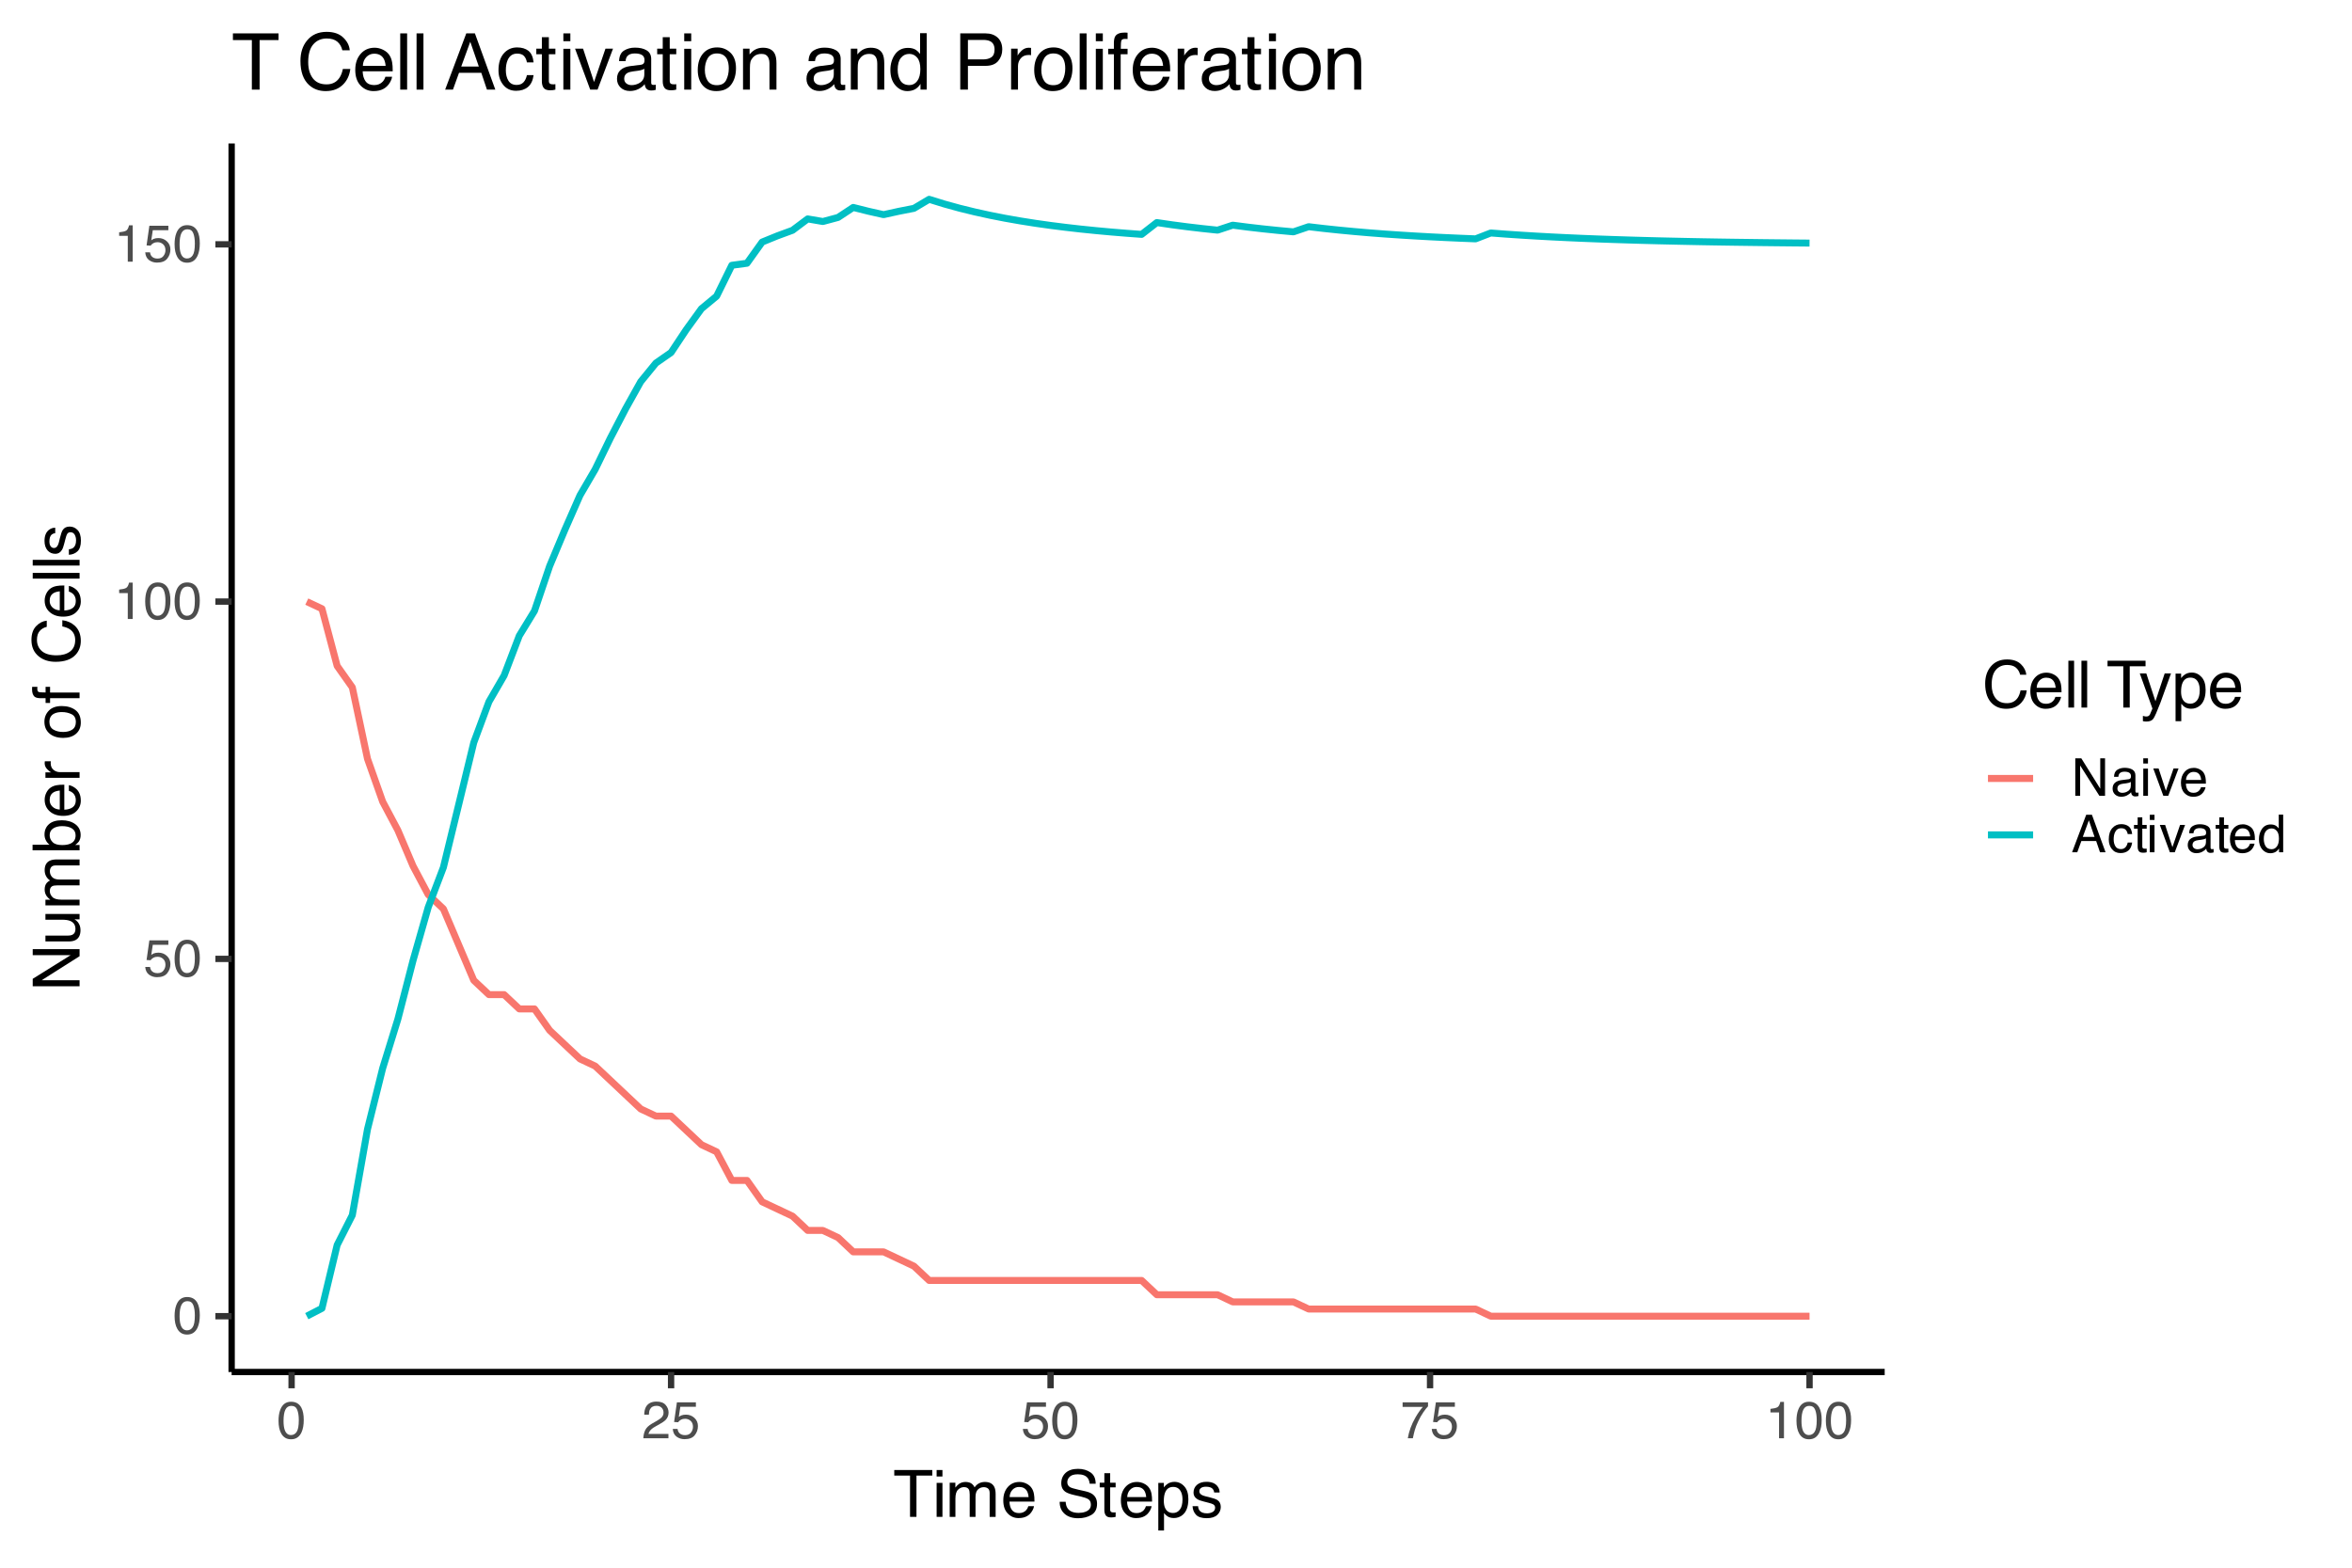 <?xml version="1.0" encoding="UTF-8"?>
<svg xmlns="http://www.w3.org/2000/svg" xmlns:xlink="http://www.w3.org/1999/xlink" width="720" height="480" viewBox="0 0 720 480">
<defs>
<g>
<g id="glyph-0-0">
<path d="M 0.516 0 L 0.516 -11.484 L 9.625 -11.484 L 9.625 0 Z M 8.188 -1.438 L 8.188 -10.047 L 1.953 -10.047 L 1.953 -1.438 Z M 8.188 -1.438 "/>
</g>
<g id="glyph-0-1">
<path d="M 4.328 -11.188 C 5.773 -11.188 6.82 -10.594 7.469 -9.406 C 7.969 -8.477 8.219 -7.211 8.219 -5.609 C 8.219 -4.086 7.992 -2.832 7.547 -1.844 C 6.891 -0.406 5.816 0.312 4.328 0.312 C 2.984 0.312 1.984 -0.273 1.328 -1.453 C 0.773 -2.422 0.5 -3.727 0.5 -5.375 C 0.5 -6.645 0.664 -7.734 1 -8.641 C 1.613 -10.336 2.723 -11.188 4.328 -11.188 Z M 4.312 -0.984 C 5.039 -0.984 5.617 -1.305 6.047 -1.953 C 6.484 -2.598 6.703 -3.801 6.703 -5.562 C 6.703 -6.832 6.547 -7.875 6.234 -8.688 C 5.922 -9.508 5.316 -9.922 4.422 -9.922 C 3.586 -9.922 2.977 -9.531 2.594 -8.75 C 2.219 -7.977 2.031 -6.832 2.031 -5.312 C 2.031 -4.176 2.148 -3.258 2.391 -2.562 C 2.766 -1.508 3.406 -0.984 4.312 -0.984 Z M 4.312 -0.984 "/>
</g>
<g id="glyph-0-2">
<path d="M 1.984 -2.859 C 2.078 -2.055 2.445 -1.5 3.094 -1.188 C 3.426 -1.031 3.812 -0.953 4.25 -0.953 C 5.082 -0.953 5.695 -1.219 6.094 -1.75 C 6.5 -2.281 6.703 -2.867 6.703 -3.516 C 6.703 -4.297 6.461 -4.898 5.984 -5.328 C 5.516 -5.754 4.945 -5.969 4.281 -5.969 C 3.789 -5.969 3.375 -5.875 3.031 -5.688 C 2.688 -5.5 2.391 -5.238 2.141 -4.906 L 0.922 -4.984 L 1.781 -11 L 7.594 -11 L 7.594 -9.641 L 2.828 -9.641 L 2.359 -6.531 C 2.617 -6.727 2.863 -6.879 3.094 -6.984 C 3.508 -7.148 3.992 -7.234 4.547 -7.234 C 5.566 -7.234 6.43 -6.898 7.141 -6.234 C 7.859 -5.578 8.219 -4.742 8.219 -3.734 C 8.219 -2.672 7.891 -1.734 7.234 -0.922 C 6.586 -0.117 5.547 0.281 4.109 0.281 C 3.203 0.281 2.395 0.023 1.688 -0.484 C 0.988 -1.004 0.598 -1.797 0.516 -2.859 Z M 1.984 -2.859 "/>
</g>
<g id="glyph-0-3">
<path d="M 1.531 -7.922 L 1.531 -9 C 2.551 -9.102 3.258 -9.27 3.656 -9.5 C 4.062 -9.727 4.363 -10.273 4.562 -11.141 L 5.672 -11.141 L 5.672 0 L 4.172 0 L 4.172 -7.922 Z M 1.531 -7.922 "/>
</g>
<g id="glyph-0-4">
<path d="M 0.5 0 C 0.551 -0.969 0.75 -1.805 1.094 -2.516 C 1.445 -3.234 2.125 -3.883 3.125 -4.469 L 4.625 -5.328 C 5.301 -5.723 5.773 -6.055 6.047 -6.328 C 6.473 -6.766 6.688 -7.258 6.688 -7.812 C 6.688 -8.469 6.488 -8.984 6.094 -9.359 C 5.707 -9.742 5.188 -9.938 4.531 -9.938 C 3.57 -9.938 2.906 -9.57 2.531 -8.844 C 2.332 -8.457 2.223 -7.914 2.203 -7.219 L 0.781 -7.219 C 0.789 -8.195 0.969 -8.992 1.312 -9.609 C 1.926 -10.691 3.004 -11.234 4.547 -11.234 C 5.828 -11.234 6.758 -10.883 7.344 -10.188 C 7.938 -9.5 8.234 -8.727 8.234 -7.875 C 8.234 -6.977 7.922 -6.211 7.297 -5.578 C 6.93 -5.211 6.273 -4.766 5.328 -4.234 L 4.266 -3.641 C 3.754 -3.359 3.352 -3.094 3.062 -2.844 C 2.539 -2.383 2.211 -1.879 2.078 -1.328 L 8.188 -1.328 L 8.188 0 Z M 0.5 0 "/>
</g>
<g id="glyph-0-5">
<path d="M 8.375 -11 L 8.375 -9.781 C 8.008 -9.426 7.531 -8.816 6.938 -7.953 C 6.344 -7.086 5.816 -6.156 5.359 -5.156 C 4.898 -4.188 4.555 -3.301 4.328 -2.5 C 4.172 -1.977 3.973 -1.145 3.734 0 L 2.188 0 C 2.539 -2.133 3.32 -4.258 4.531 -6.375 C 5.238 -7.613 5.988 -8.688 6.781 -9.594 L 0.594 -9.594 L 0.594 -11 Z M 8.375 -11 "/>
</g>
<g id="glyph-0-6">
<path d="M 1.219 -11.484 L 3.062 -11.484 L 8.859 -2.188 L 8.859 -11.484 L 10.328 -11.484 L 10.328 0 L 8.594 0 L 2.703 -9.297 L 2.703 0 L 1.219 0 Z M 5.672 -11.484 Z M 5.672 -11.484 "/>
</g>
<g id="glyph-0-7">
<path d="M 2.109 -2.234 C 2.109 -1.828 2.254 -1.504 2.547 -1.266 C 2.848 -1.035 3.203 -0.922 3.609 -0.922 C 4.109 -0.922 4.586 -1.035 5.047 -1.266 C 5.828 -1.641 6.219 -2.258 6.219 -3.125 L 6.219 -4.266 C 6.051 -4.148 5.832 -4.055 5.562 -3.984 C 5.289 -3.91 5.023 -3.859 4.766 -3.828 L 3.906 -3.719 C 3.395 -3.656 3.016 -3.551 2.766 -3.406 C 2.328 -3.156 2.109 -2.766 2.109 -2.234 Z M 5.516 -5.078 C 5.836 -5.117 6.055 -5.254 6.172 -5.484 C 6.234 -5.609 6.266 -5.785 6.266 -6.016 C 6.266 -6.492 6.094 -6.844 5.75 -7.062 C 5.406 -7.281 4.914 -7.391 4.281 -7.391 C 3.551 -7.391 3.031 -7.191 2.719 -6.797 C 2.551 -6.578 2.441 -6.25 2.391 -5.812 L 1.078 -5.812 C 1.098 -6.844 1.43 -7.562 2.078 -7.969 C 2.723 -8.375 3.469 -8.578 4.312 -8.578 C 5.301 -8.578 6.102 -8.391 6.719 -8.016 C 7.32 -7.641 7.625 -7.055 7.625 -6.266 L 7.625 -1.438 C 7.625 -1.289 7.656 -1.172 7.719 -1.078 C 7.781 -0.992 7.906 -0.953 8.094 -0.953 C 8.156 -0.953 8.223 -0.957 8.297 -0.969 C 8.379 -0.977 8.469 -0.988 8.562 -1 L 8.562 0.047 C 8.344 0.109 8.176 0.145 8.062 0.156 C 7.945 0.176 7.789 0.188 7.594 0.188 C 7.102 0.188 6.75 0.008 6.531 -0.344 C 6.414 -0.52 6.336 -0.773 6.297 -1.109 C 6.004 -0.734 5.586 -0.406 5.047 -0.125 C 4.516 0.145 3.926 0.281 3.281 0.281 C 2.508 0.281 1.875 0.047 1.375 -0.422 C 0.883 -0.898 0.641 -1.492 0.641 -2.203 C 0.641 -2.973 0.879 -3.57 1.359 -4 C 1.848 -4.426 2.488 -4.691 3.281 -4.797 Z M 4.359 -8.578 Z M 4.359 -8.578 "/>
</g>
<g id="glyph-0-8">
<path d="M 1.031 -8.328 L 2.469 -8.328 L 2.469 0 L 1.031 0 Z M 1.031 -11.484 L 2.469 -11.484 L 2.469 -9.891 L 1.031 -9.891 Z M 1.031 -11.484 "/>
</g>
<g id="glyph-0-9">
<path d="M 1.719 -8.375 L 3.953 -1.562 L 6.297 -8.375 L 7.828 -8.375 L 4.672 0 L 3.172 0 L 0.094 -8.375 Z M 1.719 -8.375 "/>
</g>
<g id="glyph-0-10">
<path d="M 4.516 -8.562 C 5.109 -8.562 5.68 -8.422 6.234 -8.141 C 6.797 -7.859 7.223 -7.5 7.516 -7.062 C 7.797 -6.633 7.984 -6.141 8.078 -5.578 C 8.16 -5.191 8.203 -4.578 8.203 -3.734 L 2.078 -3.734 C 2.098 -2.891 2.297 -2.207 2.672 -1.688 C 3.047 -1.176 3.629 -0.922 4.422 -0.922 C 5.148 -0.922 5.734 -1.164 6.172 -1.656 C 6.422 -1.938 6.598 -2.258 6.703 -2.625 L 8.094 -2.625 C 8.051 -2.32 7.926 -1.977 7.719 -1.594 C 7.52 -1.219 7.289 -0.91 7.031 -0.672 C 6.602 -0.254 6.078 0.023 5.453 0.172 C 5.109 0.254 4.723 0.297 4.297 0.297 C 3.254 0.297 2.367 -0.082 1.641 -0.844 C 0.922 -1.602 0.562 -2.664 0.562 -4.031 C 0.562 -5.375 0.926 -6.461 1.656 -7.297 C 2.383 -8.141 3.336 -8.562 4.516 -8.562 Z M 6.766 -4.859 C 6.703 -5.461 6.566 -5.945 6.359 -6.312 C 5.973 -6.988 5.332 -7.328 4.438 -7.328 C 3.789 -7.328 3.25 -7.094 2.812 -6.625 C 2.375 -6.164 2.141 -5.578 2.109 -4.859 Z M 4.391 -8.578 Z M 4.391 -8.578 "/>
</g>
<g id="glyph-0-11">
<path d="M 7.109 -4.703 L 5.375 -9.781 L 3.516 -4.703 Z M 4.562 -11.484 L 6.312 -11.484 L 10.484 0 L 8.781 0 L 7.609 -3.438 L 3.078 -3.438 L 1.828 0 L 0.234 0 Z M 4.562 -11.484 "/>
</g>
<g id="glyph-0-12">
<path d="M 4.266 -8.609 C 5.203 -8.609 5.969 -8.379 6.562 -7.922 C 7.156 -7.461 7.508 -6.676 7.625 -5.562 L 6.266 -5.562 C 6.18 -6.07 5.988 -6.5 5.688 -6.844 C 5.395 -7.188 4.922 -7.359 4.266 -7.359 C 3.367 -7.359 2.727 -6.922 2.344 -6.047 C 2.094 -5.473 1.969 -4.77 1.969 -3.938 C 1.969 -3.102 2.145 -2.398 2.5 -1.828 C 2.852 -1.254 3.41 -0.969 4.172 -0.969 C 4.754 -0.969 5.211 -1.145 5.547 -1.5 C 5.891 -1.852 6.129 -2.344 6.266 -2.969 L 7.625 -2.969 C 7.469 -1.852 7.078 -1.035 6.453 -0.516 C 5.828 -0.004 5.031 0.25 4.062 0.25 C 2.969 0.25 2.094 -0.148 1.438 -0.953 C 0.789 -1.754 0.469 -2.754 0.469 -3.953 C 0.469 -5.422 0.82 -6.562 1.531 -7.375 C 2.25 -8.195 3.16 -8.609 4.266 -8.609 Z M 4.047 -8.578 Z M 4.047 -8.578 "/>
</g>
<g id="glyph-0-13">
<path d="M 1.312 -10.703 L 2.734 -10.703 L 2.734 -8.375 L 4.078 -8.375 L 4.078 -7.219 L 2.734 -7.219 L 2.734 -1.766 C 2.734 -1.473 2.832 -1.273 3.031 -1.172 C 3.145 -1.117 3.328 -1.094 3.578 -1.094 C 3.648 -1.094 3.723 -1.094 3.797 -1.094 C 3.879 -1.094 3.973 -1.098 4.078 -1.109 L 4.078 0 C 3.91 0.051 3.738 0.086 3.562 0.109 C 3.395 0.129 3.207 0.141 3 0.141 C 2.344 0.141 1.895 -0.023 1.656 -0.359 C 1.426 -0.703 1.312 -1.145 1.312 -1.688 L 1.312 -7.219 L 0.188 -7.219 L 0.188 -8.375 L 1.312 -8.375 Z M 1.312 -10.703 "/>
</g>
<g id="glyph-0-14">
<path d="M 1.922 -4.094 C 1.922 -3.195 2.109 -2.445 2.484 -1.844 C 2.867 -1.238 3.484 -0.938 4.328 -0.938 C 4.973 -0.938 5.504 -1.211 5.922 -1.766 C 6.348 -2.328 6.562 -3.133 6.562 -4.188 C 6.562 -5.238 6.344 -6.02 5.906 -6.531 C 5.477 -7.039 4.945 -7.297 4.312 -7.297 C 3.602 -7.297 3.023 -7.023 2.578 -6.484 C 2.141 -5.941 1.922 -5.145 1.922 -4.094 Z M 4.047 -8.516 C 4.68 -8.516 5.219 -8.379 5.656 -8.109 C 5.906 -7.953 6.188 -7.68 6.5 -7.297 L 6.5 -11.516 L 7.859 -11.516 L 7.859 0 L 6.594 0 L 6.594 -1.172 C 6.258 -0.648 5.867 -0.273 5.422 -0.047 C 4.973 0.18 4.461 0.297 3.891 0.297 C 2.953 0.297 2.141 -0.094 1.453 -0.875 C 0.773 -1.664 0.438 -2.711 0.438 -4.016 C 0.438 -5.234 0.75 -6.285 1.375 -7.172 C 2 -8.066 2.891 -8.516 4.047 -8.516 Z M 4.047 -8.516 "/>
</g>
<g id="glyph-1-0">
<path d="M 0.641 0 L 0.641 -14.344 L 12.031 -14.344 L 12.031 0 Z M 10.234 -1.797 L 10.234 -12.547 L 2.438 -12.547 L 2.438 -1.797 Z M 10.234 -1.797 "/>
</g>
<g id="glyph-1-1">
<path d="M 11.969 -14.344 L 11.969 -12.641 L 7.125 -12.641 L 7.125 0 L 5.156 0 L 5.156 -12.641 L 0.328 -12.641 L 0.328 -14.344 Z M 11.969 -14.344 "/>
</g>
<g id="glyph-1-2">
<path d="M 1.297 -10.406 L 3.078 -10.406 L 3.078 0 L 1.297 0 Z M 1.297 -14.344 L 3.078 -14.344 L 3.078 -12.359 L 1.297 -12.359 Z M 1.297 -14.344 "/>
</g>
<g id="glyph-1-3">
<path d="M 1.297 -10.453 L 3.031 -10.453 L 3.031 -8.969 C 3.445 -9.488 3.82 -9.863 4.156 -10.094 C 4.738 -10.488 5.398 -10.688 6.141 -10.688 C 6.973 -10.688 7.641 -10.484 8.141 -10.078 C 8.43 -9.848 8.691 -9.504 8.922 -9.047 C 9.316 -9.609 9.773 -10.02 10.297 -10.281 C 10.828 -10.551 11.422 -10.688 12.078 -10.688 C 13.484 -10.688 14.441 -10.18 14.953 -9.172 C 15.223 -8.617 15.359 -7.883 15.359 -6.969 L 15.359 0 L 13.531 0 L 13.531 -7.266 C 13.531 -7.961 13.352 -8.441 13 -8.703 C 12.656 -8.961 12.234 -9.094 11.734 -9.094 C 11.047 -9.094 10.453 -8.859 9.953 -8.391 C 9.453 -7.93 9.203 -7.16 9.203 -6.078 L 9.203 0 L 7.422 0 L 7.422 -6.828 C 7.422 -7.535 7.336 -8.051 7.172 -8.375 C 6.898 -8.863 6.398 -9.109 5.672 -9.109 C 5.004 -9.109 4.398 -8.848 3.859 -8.328 C 3.316 -7.816 3.047 -6.891 3.047 -5.547 L 3.047 0 L 1.297 0 Z M 1.297 -10.453 "/>
</g>
<g id="glyph-1-4">
<path d="M 5.641 -10.688 C 6.391 -10.688 7.109 -10.516 7.797 -10.172 C 8.492 -9.828 9.023 -9.375 9.391 -8.812 C 9.742 -8.289 9.977 -7.676 10.094 -6.969 C 10.195 -6.488 10.25 -5.723 10.25 -4.672 L 2.594 -4.672 C 2.625 -3.609 2.875 -2.754 3.344 -2.109 C 3.812 -1.473 4.535 -1.156 5.516 -1.156 C 6.43 -1.156 7.164 -1.457 7.719 -2.062 C 8.031 -2.414 8.25 -2.82 8.375 -3.281 L 10.109 -3.281 C 10.066 -2.895 9.914 -2.469 9.656 -2 C 9.395 -1.531 9.109 -1.145 8.797 -0.844 C 8.254 -0.32 7.594 0.031 6.812 0.219 C 6.383 0.32 5.906 0.375 5.375 0.375 C 4.07 0.375 2.969 -0.098 2.062 -1.047 C 1.156 -1.992 0.703 -3.32 0.703 -5.031 C 0.703 -6.707 1.156 -8.066 2.062 -9.109 C 2.977 -10.16 4.172 -10.688 5.641 -10.688 Z M 8.453 -6.062 C 8.379 -6.82 8.211 -7.43 7.953 -7.891 C 7.473 -8.734 6.664 -9.156 5.531 -9.156 C 4.727 -9.156 4.051 -8.863 3.5 -8.281 C 2.957 -7.695 2.672 -6.957 2.641 -6.062 Z M 5.484 -10.719 Z M 5.484 -10.719 "/>
</g>
<g id="glyph-1-5">
</g>
<g id="glyph-1-6">
<path d="M 2.797 -4.625 C 2.836 -3.812 3.031 -3.148 3.375 -2.641 C 4.02 -1.691 5.156 -1.219 6.781 -1.219 C 7.508 -1.219 8.172 -1.32 8.766 -1.531 C 9.93 -1.938 10.516 -2.66 10.516 -3.703 C 10.516 -4.484 10.27 -5.039 9.781 -5.375 C 9.281 -5.695 8.504 -5.977 7.453 -6.219 L 5.516 -6.656 C 4.242 -6.945 3.344 -7.266 2.812 -7.609 C 1.906 -8.203 1.453 -9.098 1.453 -10.297 C 1.453 -11.586 1.895 -12.645 2.781 -13.469 C 3.676 -14.289 4.941 -14.703 6.578 -14.703 C 8.078 -14.703 9.352 -14.336 10.406 -13.609 C 11.457 -12.891 11.984 -11.734 11.984 -10.141 L 10.156 -10.141 C 10.062 -10.91 9.852 -11.5 9.531 -11.906 C 8.938 -12.656 7.93 -13.031 6.516 -13.031 C 5.367 -13.031 4.547 -12.785 4.047 -12.297 C 3.547 -11.816 3.297 -11.258 3.297 -10.625 C 3.297 -9.926 3.586 -9.41 4.172 -9.078 C 4.555 -8.867 5.426 -8.609 6.781 -8.297 L 8.797 -7.844 C 9.766 -7.625 10.508 -7.32 11.031 -6.938 C 11.945 -6.258 12.406 -5.285 12.406 -4.016 C 12.406 -2.422 11.828 -1.281 10.672 -0.594 C 9.516 0.082 8.172 0.422 6.641 0.422 C 4.859 0.422 3.461 -0.035 2.453 -0.953 C 1.441 -1.859 0.945 -3.082 0.969 -4.625 Z M 6.719 -14.734 Z M 6.719 -14.734 "/>
</g>
<g id="glyph-1-7">
<path d="M 1.641 -13.375 L 3.422 -13.375 L 3.422 -10.453 L 5.094 -10.453 L 5.094 -9.031 L 3.422 -9.031 L 3.422 -2.203 C 3.422 -1.836 3.547 -1.594 3.797 -1.469 C 3.93 -1.395 4.156 -1.359 4.469 -1.359 C 4.551 -1.359 4.641 -1.359 4.734 -1.359 C 4.836 -1.367 4.957 -1.379 5.094 -1.391 L 5.094 0 C 4.883 0.062 4.672 0.102 4.453 0.125 C 4.234 0.156 4 0.172 3.75 0.172 C 2.926 0.172 2.367 -0.035 2.078 -0.453 C 1.785 -0.879 1.641 -1.426 1.641 -2.094 L 1.641 -9.031 L 0.219 -9.031 L 0.219 -10.453 L 1.641 -10.453 Z M 1.641 -13.375 "/>
</g>
<g id="glyph-1-8">
<path d="M 5.703 -1.188 C 6.523 -1.188 7.207 -1.531 7.75 -2.219 C 8.289 -2.906 8.562 -3.93 8.562 -5.297 C 8.562 -6.129 8.441 -6.844 8.203 -7.438 C 7.742 -8.594 6.91 -9.172 5.703 -9.172 C 4.484 -9.172 3.648 -8.562 3.203 -7.344 C 2.961 -6.695 2.844 -5.867 2.844 -4.859 C 2.844 -4.055 2.961 -3.367 3.203 -2.797 C 3.66 -1.723 4.492 -1.188 5.703 -1.188 Z M 1.156 -10.406 L 2.859 -10.406 L 2.859 -9.031 C 3.211 -9.5 3.598 -9.863 4.016 -10.125 C 4.609 -10.52 5.305 -10.719 6.109 -10.719 C 7.285 -10.719 8.285 -10.258 9.109 -9.344 C 9.941 -8.438 10.359 -7.141 10.359 -5.453 C 10.359 -3.18 9.766 -1.555 8.578 -0.578 C 7.816 0.047 6.938 0.359 5.938 0.359 C 5.145 0.359 4.484 0.18 3.953 -0.172 C 3.641 -0.359 3.289 -0.691 2.906 -1.172 L 2.906 4.172 L 1.156 4.172 Z M 1.156 -10.406 "/>
</g>
<g id="glyph-1-9">
<path d="M 2.328 -3.281 C 2.379 -2.695 2.531 -2.25 2.781 -1.938 C 3.219 -1.363 3.984 -1.078 5.078 -1.078 C 5.734 -1.078 6.305 -1.219 6.797 -1.5 C 7.297 -1.789 7.547 -2.234 7.547 -2.828 C 7.547 -3.273 7.344 -3.613 6.938 -3.844 C 6.688 -3.988 6.188 -4.156 5.438 -4.344 L 4.047 -4.703 C 3.148 -4.922 2.492 -5.164 2.078 -5.438 C 1.316 -5.914 0.938 -6.57 0.938 -7.406 C 0.938 -8.395 1.289 -9.195 2 -9.812 C 2.719 -10.426 3.68 -10.734 4.891 -10.734 C 6.461 -10.734 7.598 -10.27 8.297 -9.344 C 8.734 -8.758 8.941 -8.129 8.922 -7.453 L 7.266 -7.453 C 7.234 -7.848 7.094 -8.207 6.844 -8.531 C 6.438 -9 5.738 -9.234 4.75 -9.234 C 4.082 -9.234 3.578 -9.102 3.234 -8.844 C 2.891 -8.594 2.719 -8.258 2.719 -7.844 C 2.719 -7.383 2.945 -7.02 3.406 -6.75 C 3.664 -6.582 4.047 -6.438 4.547 -6.312 L 5.719 -6.031 C 6.977 -5.727 7.82 -5.43 8.25 -5.141 C 8.938 -4.691 9.281 -3.988 9.281 -3.031 C 9.281 -2.094 8.926 -1.285 8.219 -0.609 C 7.508 0.066 6.43 0.406 4.984 0.406 C 3.43 0.406 2.332 0.051 1.688 -0.656 C 1.039 -1.363 0.691 -2.238 0.641 -3.281 Z M 4.938 -10.719 Z M 4.938 -10.719 "/>
</g>
<g id="glyph-1-10">
<path d="M 7.562 -14.734 C 9.383 -14.734 10.797 -14.254 11.797 -13.297 C 12.797 -12.336 13.352 -11.254 13.469 -10.047 L 11.578 -10.047 C 11.359 -10.961 10.926 -11.691 10.281 -12.234 C 9.645 -12.773 8.75 -13.047 7.594 -13.047 C 6.176 -13.047 5.031 -12.547 4.156 -11.547 C 3.289 -10.555 2.859 -9.039 2.859 -7 C 2.859 -5.312 3.25 -3.945 4.031 -2.906 C 4.82 -1.863 5.992 -1.344 7.547 -1.344 C 8.984 -1.344 10.078 -1.891 10.828 -2.984 C 11.223 -3.566 11.516 -4.332 11.703 -5.281 L 13.609 -5.281 C 13.43 -3.77 12.867 -2.5 11.922 -1.469 C 10.785 -0.238 9.25 0.375 7.312 0.375 C 5.645 0.375 4.242 -0.129 3.109 -1.141 C 1.617 -2.473 0.875 -4.535 0.875 -7.328 C 0.875 -9.441 1.438 -11.176 2.562 -12.531 C 3.77 -14 5.438 -14.734 7.562 -14.734 Z M 7.172 -14.734 Z M 7.172 -14.734 "/>
</g>
<g id="glyph-1-11">
<path d="M 1.344 -14.344 L 3.094 -14.344 L 3.094 0 L 1.344 0 Z M 1.344 -14.344 "/>
</g>
<g id="glyph-1-12">
<path d="M 7.828 -10.453 L 9.766 -10.453 C 9.516 -9.785 8.961 -8.258 8.109 -5.875 C 7.473 -4.07 6.941 -2.602 6.516 -1.469 C 5.492 1.195 4.773 2.82 4.359 3.406 C 3.941 3.988 3.227 4.281 2.219 4.281 C 1.969 4.281 1.773 4.27 1.641 4.25 C 1.516 4.238 1.352 4.207 1.156 4.156 L 1.156 2.547 C 1.457 2.629 1.676 2.68 1.812 2.703 C 1.945 2.723 2.066 2.734 2.172 2.734 C 2.504 2.734 2.742 2.676 2.891 2.562 C 3.047 2.457 3.176 2.328 3.281 2.172 C 3.312 2.117 3.426 1.852 3.625 1.375 C 3.832 0.895 3.984 0.535 4.078 0.297 L 0.203 -10.453 L 2.203 -10.453 L 5 -1.938 Z M 4.984 -10.719 Z M 4.984 -10.719 "/>
</g>
<g id="glyph-2-0">
<path d="M 0 -0.641 L -14.344 -0.641 L -14.344 -12.031 L 0 -12.031 Z M -1.797 -10.234 L -12.547 -10.234 L -12.547 -2.438 L -1.797 -2.438 Z M -1.797 -10.234 "/>
</g>
<g id="glyph-2-1">
<path d="M -14.344 -1.531 L -14.344 -3.812 L -2.719 -11.062 L -14.344 -11.062 L -14.344 -12.906 L 0 -12.906 L 0 -10.734 L -11.609 -3.375 L 0 -3.375 L 0 -1.531 Z M -14.344 -7.094 Z M -14.344 -7.094 "/>
</g>
<g id="glyph-2-2">
<path d="M -10.453 -3.047 L -3.516 -3.047 C -2.984 -3.047 -2.547 -3.129 -2.203 -3.297 C -1.578 -3.609 -1.266 -4.191 -1.266 -5.047 C -1.266 -6.273 -1.812 -7.109 -2.906 -7.547 C -3.5 -7.785 -4.305 -7.906 -5.328 -7.906 L -10.453 -7.906 L -10.453 -9.672 L 0 -9.672 L 0 -8.016 L -1.547 -8.031 C -1.148 -7.801 -0.812 -7.516 -0.531 -7.172 C 0.008 -6.504 0.281 -5.691 0.281 -4.734 C 0.281 -3.242 -0.219 -2.227 -1.219 -1.688 C -1.75 -1.395 -2.457 -1.25 -3.344 -1.25 L -10.453 -1.25 Z M -10.719 -5.453 Z M -10.719 -5.453 "/>
</g>
<g id="glyph-2-3">
<path d="M -10.453 -1.297 L -10.453 -3.031 L -8.969 -3.031 C -9.488 -3.445 -9.863 -3.82 -10.094 -4.156 C -10.488 -4.738 -10.688 -5.398 -10.688 -6.141 C -10.688 -6.973 -10.484 -7.641 -10.078 -8.141 C -9.848 -8.43 -9.504 -8.691 -9.047 -8.922 C -9.609 -9.316 -10.02 -9.773 -10.281 -10.297 C -10.551 -10.828 -10.688 -11.422 -10.688 -12.078 C -10.688 -13.484 -10.18 -14.441 -9.172 -14.953 C -8.617 -15.223 -7.883 -15.359 -6.969 -15.359 L 0 -15.359 L 0 -13.531 L -7.266 -13.531 C -7.961 -13.531 -8.441 -13.352 -8.703 -13 C -8.961 -12.656 -9.094 -12.234 -9.094 -11.734 C -9.094 -11.047 -8.859 -10.453 -8.391 -9.953 C -7.93 -9.453 -7.16 -9.203 -6.078 -9.203 L 0 -9.203 L 0 -7.422 L -6.828 -7.422 C -7.535 -7.422 -8.051 -7.336 -8.375 -7.172 C -8.863 -6.898 -9.109 -6.398 -9.109 -5.672 C -9.109 -5.004 -8.848 -4.398 -8.328 -3.859 C -7.816 -3.316 -6.891 -3.047 -5.547 -3.047 L 0 -3.047 L 0 -1.297 Z M -10.453 -1.297 "/>
</g>
<g id="glyph-2-4">
<path d="M -14.391 -1.156 L -14.391 -2.859 L -9.188 -2.859 C -9.688 -3.242 -10.066 -3.703 -10.328 -4.234 C -10.598 -4.773 -10.734 -5.359 -10.734 -5.984 C -10.734 -7.285 -10.285 -8.336 -9.391 -9.141 C -8.492 -9.953 -7.176 -10.359 -5.438 -10.359 C -3.781 -10.359 -2.406 -9.957 -1.312 -9.156 C -0.219 -8.352 0.328 -7.242 0.328 -5.828 C 0.328 -5.035 0.133 -4.363 -0.25 -3.812 C -0.477 -3.488 -0.844 -3.145 -1.344 -2.781 L 0 -2.781 L 0 -1.156 Z M -1.219 -5.719 C -1.219 -6.676 -1.594 -7.391 -2.344 -7.859 C -3.102 -8.328 -4.102 -8.562 -5.344 -8.562 C -6.445 -8.562 -7.359 -8.328 -8.078 -7.859 C -8.797 -7.391 -9.156 -6.691 -9.156 -5.766 C -9.156 -4.973 -8.859 -4.273 -8.266 -3.672 C -7.68 -3.066 -6.707 -2.766 -5.344 -2.766 C -4.363 -2.766 -3.566 -2.891 -2.953 -3.141 C -1.797 -3.598 -1.219 -4.457 -1.219 -5.719 Z M -1.219 -5.719 "/>
</g>
<g id="glyph-2-5">
<path d="M -10.688 -5.641 C -10.688 -6.391 -10.516 -7.109 -10.172 -7.797 C -9.828 -8.492 -9.375 -9.023 -8.812 -9.391 C -8.289 -9.742 -7.676 -9.977 -6.969 -10.094 C -6.488 -10.195 -5.723 -10.25 -4.672 -10.25 L -4.672 -2.594 C -3.609 -2.625 -2.754 -2.875 -2.109 -3.344 C -1.473 -3.812 -1.156 -4.535 -1.156 -5.516 C -1.156 -6.43 -1.457 -7.164 -2.062 -7.719 C -2.414 -8.031 -2.82 -8.25 -3.281 -8.375 L -3.281 -10.109 C -2.895 -10.066 -2.469 -9.914 -2 -9.656 C -1.531 -9.395 -1.145 -9.109 -0.844 -8.797 C -0.32 -8.254 0.031 -7.594 0.219 -6.812 C 0.32 -6.383 0.375 -5.906 0.375 -5.375 C 0.375 -4.07 -0.098 -2.969 -1.047 -2.062 C -1.992 -1.156 -3.32 -0.703 -5.031 -0.703 C -6.707 -0.703 -8.066 -1.156 -9.109 -2.062 C -10.16 -2.977 -10.688 -4.172 -10.688 -5.641 Z M -6.062 -8.453 C -6.82 -8.379 -7.43 -8.211 -7.891 -7.953 C -8.734 -7.473 -9.156 -6.664 -9.156 -5.531 C -9.156 -4.727 -8.863 -4.051 -8.281 -3.5 C -7.695 -2.957 -6.957 -2.672 -6.062 -2.641 Z M -10.719 -5.484 Z M -10.719 -5.484 "/>
</g>
<g id="glyph-2-6">
<path d="M -10.453 -1.344 L -10.453 -3.016 L -8.656 -3.016 C -9.008 -3.148 -9.438 -3.484 -9.938 -4.016 C -10.438 -4.547 -10.688 -5.16 -10.688 -5.859 C -10.688 -5.891 -10.68 -5.941 -10.672 -6.016 C -10.672 -6.098 -10.66 -6.234 -10.641 -6.422 L -8.797 -6.422 C -8.805 -6.316 -8.816 -6.219 -8.828 -6.125 C -8.836 -6.039 -8.844 -5.945 -8.844 -5.844 C -8.844 -4.957 -8.555 -4.273 -7.984 -3.797 C -7.41 -3.328 -6.754 -3.094 -6.016 -3.094 L 0 -3.094 L 0 -1.344 Z M -10.453 -1.344 "/>
</g>
<g id="glyph-2-7">
</g>
<g id="glyph-2-8">
<path d="M -1.141 -5.438 C -1.141 -6.602 -1.578 -7.398 -2.453 -7.828 C -3.336 -8.266 -4.32 -8.484 -5.406 -8.484 C -6.375 -8.484 -7.164 -8.328 -7.781 -8.016 C -8.75 -7.523 -9.234 -6.672 -9.234 -5.453 C -9.234 -4.379 -8.82 -3.598 -8 -3.109 C -7.176 -2.629 -6.188 -2.391 -5.031 -2.391 C -3.914 -2.391 -2.988 -2.629 -2.25 -3.109 C -1.508 -3.598 -1.141 -4.375 -1.141 -5.438 Z M -10.766 -5.516 C -10.766 -6.859 -10.312 -7.992 -9.406 -8.922 C -8.508 -9.859 -7.191 -10.328 -5.453 -10.328 C -3.766 -10.328 -2.367 -9.914 -1.266 -9.094 C -0.172 -8.27 0.375 -7 0.375 -5.281 C 0.375 -3.832 -0.109 -2.688 -1.078 -1.844 C -2.055 -1 -3.363 -0.578 -5 -0.578 C -6.758 -0.578 -8.16 -1.02 -9.203 -1.906 C -10.242 -2.801 -10.766 -4.004 -10.766 -5.516 Z M -10.719 -5.453 Z M -10.719 -5.453 "/>
</g>
<g id="glyph-2-9">
<path d="M -12.047 -1.734 C -12.773 -1.754 -13.312 -1.879 -13.656 -2.109 C -14.25 -2.516 -14.547 -3.305 -14.547 -4.484 C -14.547 -4.598 -14.539 -4.711 -14.531 -4.828 C -14.531 -4.941 -14.523 -5.07 -14.516 -5.219 L -12.906 -5.219 C -12.926 -5.039 -12.938 -4.91 -12.938 -4.828 C -12.938 -4.742 -12.938 -4.664 -12.938 -4.594 C -12.938 -4.062 -12.797 -3.742 -12.516 -3.641 C -12.242 -3.535 -11.539 -3.484 -10.406 -3.484 L -10.406 -5.219 L -9.031 -5.219 L -9.031 -3.469 L 0 -3.469 L 0 -1.734 L -9.031 -1.734 L -9.031 -0.281 L -10.406 -0.281 L -10.406 -1.734 Z M -12.047 -1.734 "/>
</g>
<g id="glyph-2-10">
<path d="M -14.734 -7.562 C -14.734 -9.383 -14.254 -10.797 -13.297 -11.797 C -12.336 -12.797 -11.254 -13.352 -10.047 -13.469 L -10.047 -11.578 C -10.961 -11.359 -11.691 -10.926 -12.234 -10.281 C -12.773 -9.645 -13.047 -8.75 -13.047 -7.594 C -13.047 -6.176 -12.547 -5.031 -11.547 -4.156 C -10.555 -3.289 -9.039 -2.859 -7 -2.859 C -5.312 -2.859 -3.945 -3.25 -2.906 -4.031 C -1.863 -4.82 -1.344 -5.992 -1.344 -7.547 C -1.344 -8.984 -1.891 -10.078 -2.984 -10.828 C -3.566 -11.223 -4.332 -11.516 -5.281 -11.703 L -5.281 -13.609 C -3.77 -13.43 -2.5 -12.867 -1.469 -11.922 C -0.238 -10.785 0.375 -9.25 0.375 -7.312 C 0.375 -5.645 -0.129 -4.242 -1.141 -3.109 C -2.473 -1.617 -4.535 -0.875 -7.328 -0.875 C -9.441 -0.875 -11.176 -1.438 -12.531 -2.562 C -14 -3.77 -14.734 -5.438 -14.734 -7.562 Z M -14.734 -7.172 Z M -14.734 -7.172 "/>
</g>
<g id="glyph-2-11">
<path d="M -14.344 -1.344 L -14.344 -3.094 L 0 -3.094 L 0 -1.344 Z M -14.344 -1.344 "/>
</g>
<g id="glyph-2-12">
<path d="M -3.281 -2.328 C -2.695 -2.379 -2.25 -2.531 -1.938 -2.781 C -1.363 -3.219 -1.078 -3.984 -1.078 -5.078 C -1.078 -5.734 -1.219 -6.305 -1.5 -6.797 C -1.789 -7.297 -2.234 -7.547 -2.828 -7.547 C -3.273 -7.547 -3.613 -7.344 -3.844 -6.938 C -3.988 -6.688 -4.156 -6.188 -4.344 -5.438 L -4.703 -4.047 C -4.922 -3.148 -5.164 -2.492 -5.438 -2.078 C -5.914 -1.316 -6.57 -0.938 -7.406 -0.938 C -8.395 -0.938 -9.195 -1.289 -9.812 -2 C -10.426 -2.719 -10.734 -3.68 -10.734 -4.891 C -10.734 -6.461 -10.27 -7.598 -9.344 -8.297 C -8.758 -8.734 -8.129 -8.941 -7.453 -8.922 L -7.453 -7.266 C -7.848 -7.234 -8.207 -7.094 -8.531 -6.844 C -9 -6.438 -9.234 -5.738 -9.234 -4.75 C -9.234 -4.082 -9.102 -3.578 -8.844 -3.234 C -8.594 -2.891 -8.258 -2.719 -7.844 -2.719 C -7.383 -2.719 -7.02 -2.945 -6.75 -3.406 C -6.582 -3.664 -6.438 -4.047 -6.312 -4.547 L -6.031 -5.719 C -5.727 -6.977 -5.43 -7.82 -5.141 -8.25 C -4.691 -8.938 -3.988 -9.281 -3.031 -9.281 C -2.094 -9.281 -1.285 -8.926 -0.609 -8.219 C 0.066 -7.508 0.406 -6.43 0.406 -4.984 C 0.406 -3.43 0.051 -2.332 -0.656 -1.688 C -1.363 -1.039 -2.238 -0.691 -3.281 -0.641 Z M -10.719 -4.938 Z M -10.719 -4.938 "/>
</g>
<g id="glyph-3-0">
<path d="M 0.781 0 L 0.781 -17.219 L 14.438 -17.219 L 14.438 0 Z M 12.281 -2.156 L 12.281 -15.062 L 2.938 -15.062 L 2.938 -2.156 Z M 12.281 -2.156 "/>
</g>
<g id="glyph-3-1">
<path d="M 14.359 -17.219 L 14.359 -15.172 L 8.562 -15.172 L 8.562 0 L 6.188 0 L 6.188 -15.172 L 0.391 -15.172 L 0.391 -17.219 Z M 14.359 -17.219 "/>
</g>
<g id="glyph-3-2">
</g>
<g id="glyph-3-3">
<path d="M 9.078 -17.688 C 11.266 -17.688 12.957 -17.109 14.156 -15.953 C 15.363 -14.805 16.031 -13.504 16.156 -12.047 L 13.891 -12.047 C 13.629 -13.16 13.113 -14.039 12.344 -14.688 C 11.57 -15.332 10.492 -15.656 9.109 -15.656 C 7.41 -15.656 6.039 -15.055 5 -13.859 C 3.957 -12.672 3.438 -10.848 3.438 -8.391 C 3.438 -6.379 3.906 -4.742 4.844 -3.484 C 5.789 -2.234 7.195 -1.609 9.062 -1.609 C 10.781 -1.609 12.086 -2.27 12.984 -3.594 C 13.461 -4.281 13.816 -5.191 14.047 -6.328 L 16.328 -6.328 C 16.117 -4.516 15.445 -2.992 14.312 -1.766 C 12.945 -0.285 11.102 0.453 8.781 0.453 C 6.781 0.453 5.098 -0.156 3.734 -1.375 C 1.953 -2.977 1.062 -5.453 1.062 -8.797 C 1.062 -11.328 1.734 -13.406 3.078 -15.031 C 4.523 -16.801 6.523 -17.688 9.078 -17.688 Z M 8.609 -17.688 Z M 8.609 -17.688 "/>
</g>
<g id="glyph-3-4">
<path d="M 6.781 -12.828 C 7.664 -12.828 8.523 -12.617 9.359 -12.203 C 10.203 -11.785 10.844 -11.242 11.281 -10.578 C 11.695 -9.953 11.977 -9.219 12.125 -8.375 C 12.25 -7.789 12.312 -6.867 12.312 -5.609 L 3.109 -5.609 C 3.148 -4.328 3.453 -3.301 4.016 -2.531 C 4.578 -1.77 5.445 -1.391 6.625 -1.391 C 7.727 -1.391 8.609 -1.75 9.266 -2.469 C 9.641 -2.895 9.906 -3.383 10.062 -3.938 L 12.125 -3.938 C 12.07 -3.477 11.891 -2.961 11.578 -2.391 C 11.273 -1.828 10.93 -1.367 10.547 -1.016 C 9.91 -0.391 9.117 0.035 8.172 0.266 C 7.66 0.391 7.086 0.453 6.453 0.453 C 4.891 0.453 3.562 -0.113 2.469 -1.25 C 1.383 -2.395 0.844 -3.988 0.844 -6.031 C 0.844 -8.051 1.391 -9.688 2.484 -10.938 C 3.578 -12.195 5.008 -12.828 6.781 -12.828 Z M 10.141 -7.281 C 10.055 -8.195 9.859 -8.926 9.547 -9.469 C 8.961 -10.488 7.992 -11 6.641 -11 C 5.672 -11 4.859 -10.645 4.203 -9.938 C 3.547 -9.238 3.203 -8.352 3.172 -7.281 Z M 6.578 -12.859 Z M 6.578 -12.859 "/>
</g>
<g id="glyph-3-5">
<path d="M 1.609 -17.219 L 3.719 -17.219 L 3.719 0 L 1.609 0 Z M 1.609 -17.219 "/>
</g>
<g id="glyph-3-6">
<path d="M 10.672 -7.062 L 8.047 -14.656 L 5.281 -7.062 Z M 6.828 -17.219 L 9.469 -17.219 L 15.719 0 L 13.156 0 L 11.422 -5.156 L 4.609 -5.156 L 2.75 0 L 0.359 0 Z M 6.828 -17.219 "/>
</g>
<g id="glyph-3-7">
<path d="M 6.391 -12.922 C 7.805 -12.922 8.957 -12.578 9.844 -11.891 C 10.727 -11.203 11.258 -10.016 11.438 -8.328 L 9.391 -8.328 C 9.266 -9.109 8.977 -9.754 8.531 -10.266 C 8.082 -10.773 7.367 -11.031 6.391 -11.031 C 5.047 -11.031 4.082 -10.375 3.5 -9.062 C 3.125 -8.207 2.938 -7.156 2.938 -5.906 C 2.938 -4.645 3.203 -3.582 3.734 -2.719 C 4.266 -1.863 5.102 -1.438 6.25 -1.438 C 7.125 -1.438 7.816 -1.703 8.328 -2.234 C 8.836 -2.773 9.191 -3.508 9.391 -4.438 L 11.438 -4.438 C 11.207 -2.781 10.625 -1.566 9.688 -0.797 C 8.75 -0.023 7.547 0.359 6.078 0.359 C 4.441 0.359 3.133 -0.238 2.156 -1.438 C 1.176 -2.633 0.688 -4.133 0.688 -5.938 C 0.688 -8.133 1.223 -9.848 2.297 -11.078 C 3.367 -12.305 4.734 -12.922 6.391 -12.922 Z M 6.062 -12.859 Z M 6.062 -12.859 "/>
</g>
<g id="glyph-3-8">
<path d="M 1.969 -16.062 L 4.109 -16.062 L 4.109 -12.547 L 6.109 -12.547 L 6.109 -10.828 L 4.109 -10.828 L 4.109 -2.641 C 4.109 -2.203 4.254 -1.91 4.547 -1.766 C 4.711 -1.672 4.988 -1.625 5.375 -1.625 C 5.469 -1.625 5.57 -1.625 5.688 -1.625 C 5.812 -1.633 5.953 -1.648 6.109 -1.672 L 6.109 0 C 5.867 0.07 5.613 0.125 5.344 0.156 C 5.082 0.188 4.801 0.203 4.5 0.203 C 3.52 0.203 2.852 -0.047 2.5 -0.547 C 2.145 -1.055 1.969 -1.711 1.969 -2.516 L 1.969 -10.828 L 0.266 -10.828 L 0.266 -12.547 L 1.969 -12.547 Z M 1.969 -16.062 "/>
</g>
<g id="glyph-3-9">
<path d="M 1.547 -12.5 L 3.688 -12.5 L 3.688 0 L 1.547 0 Z M 1.547 -17.219 L 3.688 -17.219 L 3.688 -14.828 L 1.547 -14.828 Z M 1.547 -17.219 "/>
</g>
<g id="glyph-3-10">
<path d="M 2.578 -12.547 L 5.938 -2.328 L 9.438 -12.547 L 11.75 -12.547 L 7.016 0 L 4.766 0 L 0.125 -12.547 Z M 2.578 -12.547 "/>
</g>
<g id="glyph-3-11">
<path d="M 3.172 -3.344 C 3.172 -2.727 3.391 -2.242 3.828 -1.891 C 4.273 -1.547 4.805 -1.375 5.422 -1.375 C 6.16 -1.375 6.879 -1.547 7.578 -1.891 C 8.742 -2.461 9.328 -3.395 9.328 -4.688 L 9.328 -6.391 C 9.066 -6.223 8.734 -6.082 8.328 -5.969 C 7.922 -5.863 7.523 -5.789 7.141 -5.75 L 5.859 -5.578 C 5.098 -5.473 4.523 -5.312 4.141 -5.094 C 3.492 -4.727 3.172 -4.145 3.172 -3.344 Z M 8.281 -7.609 C 8.758 -7.672 9.082 -7.875 9.25 -8.219 C 9.344 -8.406 9.391 -8.676 9.391 -9.031 C 9.391 -9.75 9.133 -10.27 8.625 -10.594 C 8.113 -10.914 7.379 -11.078 6.422 -11.078 C 5.316 -11.078 4.535 -10.781 4.078 -10.188 C 3.816 -9.852 3.648 -9.363 3.578 -8.719 L 1.609 -8.719 C 1.648 -10.27 2.148 -11.348 3.109 -11.953 C 4.078 -12.555 5.195 -12.859 6.469 -12.859 C 7.945 -12.859 9.145 -12.578 10.062 -12.016 C 10.977 -11.453 11.438 -10.578 11.438 -9.391 L 11.438 -2.156 C 11.438 -1.938 11.477 -1.758 11.562 -1.625 C 11.656 -1.5 11.848 -1.438 12.141 -1.438 C 12.234 -1.438 12.336 -1.441 12.453 -1.453 C 12.578 -1.461 12.703 -1.477 12.828 -1.5 L 12.828 0.062 C 12.504 0.156 12.254 0.211 12.078 0.234 C 11.91 0.254 11.676 0.266 11.375 0.266 C 10.656 0.266 10.129 0.008 9.797 -0.5 C 9.629 -0.781 9.508 -1.172 9.438 -1.672 C 9.008 -1.109 8.391 -0.617 7.578 -0.203 C 6.773 0.211 5.891 0.422 4.922 0.422 C 3.754 0.422 2.801 0.066 2.062 -0.641 C 1.332 -1.348 0.969 -2.234 0.969 -3.297 C 0.969 -4.461 1.328 -5.363 2.047 -6 C 2.773 -6.645 3.727 -7.039 4.906 -7.188 Z M 6.531 -12.859 Z M 6.531 -12.859 "/>
</g>
<g id="glyph-3-12">
<path d="M 6.531 -1.359 C 7.926 -1.359 8.883 -1.883 9.406 -2.938 C 9.926 -4 10.188 -5.18 10.188 -6.484 C 10.188 -7.648 10 -8.602 9.625 -9.344 C 9.031 -10.5 8.004 -11.078 6.547 -11.078 C 5.266 -11.078 4.328 -10.582 3.734 -9.594 C 3.148 -8.613 2.859 -7.426 2.859 -6.031 C 2.859 -4.695 3.148 -3.582 3.734 -2.688 C 4.328 -1.801 5.258 -1.359 6.531 -1.359 Z M 6.609 -12.922 C 8.223 -12.922 9.586 -12.379 10.703 -11.297 C 11.828 -10.223 12.391 -8.641 12.391 -6.547 C 12.391 -4.516 11.895 -2.836 10.906 -1.516 C 9.926 -0.203 8.398 0.453 6.328 0.453 C 4.598 0.453 3.223 -0.129 2.203 -1.297 C 1.191 -2.461 0.688 -4.031 0.688 -6 C 0.688 -8.113 1.223 -9.797 2.297 -11.047 C 3.367 -12.297 4.805 -12.922 6.609 -12.922 Z M 6.547 -12.859 Z M 6.547 -12.859 "/>
</g>
<g id="glyph-3-13">
<path d="M 1.547 -12.547 L 3.547 -12.547 L 3.547 -10.766 C 4.141 -11.504 4.77 -12.031 5.438 -12.344 C 6.102 -12.664 6.844 -12.828 7.656 -12.828 C 9.438 -12.828 10.641 -12.207 11.266 -10.969 C 11.609 -10.289 11.781 -9.316 11.781 -8.047 L 11.781 0 L 9.641 0 L 9.641 -7.906 C 9.641 -8.676 9.523 -9.297 9.297 -9.766 C 8.922 -10.547 8.238 -10.938 7.25 -10.938 C 6.75 -10.938 6.344 -10.883 6.031 -10.781 C 5.445 -10.613 4.938 -10.27 4.5 -9.75 C 4.145 -9.332 3.914 -8.906 3.812 -8.469 C 3.707 -8.031 3.656 -7.398 3.656 -6.578 L 3.656 0 L 1.547 0 Z M 6.5 -12.859 Z M 6.5 -12.859 "/>
</g>
<g id="glyph-3-14">
<path d="M 2.891 -6.125 C 2.891 -4.781 3.172 -3.656 3.734 -2.75 C 4.305 -1.844 5.223 -1.391 6.484 -1.391 C 7.461 -1.391 8.266 -1.812 8.891 -2.656 C 9.516 -3.5 9.828 -4.703 9.828 -6.266 C 9.828 -7.859 9.504 -9.035 8.859 -9.797 C 8.211 -10.555 7.41 -10.938 6.453 -10.938 C 5.391 -10.938 4.531 -10.531 3.875 -9.719 C 3.219 -8.906 2.891 -7.707 2.891 -6.125 Z M 6.062 -12.781 C 7.02 -12.781 7.82 -12.578 8.469 -12.172 C 8.844 -11.93 9.27 -11.52 9.75 -10.938 L 9.75 -17.281 L 11.781 -17.281 L 11.781 0 L 9.875 0 L 9.875 -1.75 C 9.383 -0.977 8.801 -0.414 8.125 -0.062 C 7.457 0.281 6.691 0.453 5.828 0.453 C 4.43 0.453 3.219 -0.133 2.188 -1.312 C 1.164 -2.488 0.656 -4.055 0.656 -6.016 C 0.656 -7.836 1.117 -9.422 2.047 -10.766 C 2.984 -12.109 4.32 -12.781 6.062 -12.781 Z M 6.062 -12.781 "/>
</g>
<g id="glyph-3-15">
<path d="M 2.047 -17.219 L 9.797 -17.219 C 11.328 -17.219 12.562 -16.785 13.5 -15.922 C 14.438 -15.055 14.906 -13.844 14.906 -12.281 C 14.906 -10.938 14.488 -9.766 13.656 -8.766 C 12.82 -7.773 11.535 -7.281 9.797 -7.281 L 4.391 -7.281 L 4.391 0 L 2.047 0 Z M 12.547 -12.266 C 12.547 -13.535 12.078 -14.395 11.141 -14.844 C 10.629 -15.094 9.926 -15.219 9.031 -15.219 L 4.391 -15.219 L 4.391 -9.25 L 9.031 -9.25 C 10.07 -9.25 10.914 -9.469 11.562 -9.906 C 12.219 -10.352 12.547 -11.141 12.547 -12.266 Z M 12.547 -12.266 "/>
</g>
<g id="glyph-3-16">
<path d="M 1.609 -12.547 L 3.609 -12.547 L 3.609 -10.391 C 3.773 -10.805 4.176 -11.316 4.812 -11.922 C 5.457 -12.523 6.195 -12.828 7.031 -12.828 C 7.07 -12.828 7.141 -12.82 7.234 -12.812 C 7.328 -12.812 7.488 -12.801 7.719 -12.781 L 7.719 -10.547 C 7.594 -10.566 7.473 -10.582 7.359 -10.594 C 7.254 -10.602 7.141 -10.609 7.016 -10.609 C 5.953 -10.609 5.133 -10.266 4.562 -9.578 C 4 -8.898 3.719 -8.113 3.719 -7.219 L 3.719 0 L 1.609 0 Z M 1.609 -12.547 "/>
</g>
<g id="glyph-3-17">
<path d="M 2.078 -14.469 C 2.109 -15.344 2.258 -15.984 2.531 -16.391 C 3.02 -17.109 3.969 -17.469 5.375 -17.469 C 5.508 -17.469 5.645 -17.461 5.781 -17.453 C 5.926 -17.441 6.086 -17.43 6.266 -17.422 L 6.266 -15.5 C 6.047 -15.508 5.891 -15.516 5.797 -15.516 C 5.703 -15.523 5.609 -15.531 5.516 -15.531 C 4.879 -15.531 4.5 -15.363 4.375 -15.031 C 4.25 -14.695 4.188 -13.852 4.188 -12.5 L 6.266 -12.5 L 6.266 -10.828 L 4.156 -10.828 L 4.156 0 L 2.078 0 L 2.078 -10.828 L 0.328 -10.828 L 0.328 -12.5 L 2.078 -12.5 Z M 2.078 -14.469 "/>
</g>
</g>
<clipPath id="clip-0">
<path clip-rule="nonzero" d="M 70.91 43.926 L 576.945 43.926 L 576.945 420.09 L 70.91 420.09 Z M 70.91 43.926 "/>
</clipPath>
</defs>
<rect x="-72" y="-48" width="864" height="576" fill="rgb(100%, 100%, 100%)" fill-opacity="1"/>
<rect x="-72" y="-48" width="864" height="576" fill="rgb(100%, 100%, 100%)" fill-opacity="1"/>
<path fill="none" stroke-width="1.94" stroke-linecap="round" stroke-linejoin="round" stroke="rgb(100%, 100%, 100%)" stroke-opacity="1" stroke-miterlimit="10" d="M 0 480 L 720 480 L 720 0 L 0 0 Z M 0 480 "/>
<g clip-path="url(#clip-0)">
<path fill-rule="nonzero" fill="rgb(100%, 100%, 100%)" fill-opacity="1" d="M 70.91 420.09 L 576.945 420.09 L 576.945 43.926 L 70.91 43.926 Z M 70.91 420.09 "/>
</g>
<path fill="none" stroke-width="2.134" stroke-linecap="butt" stroke-linejoin="round" stroke="rgb(97.255%, 46.275%, 42.745%)" stroke-opacity="1" stroke-miterlimit="10" d="M 93.91 184.199 L 98.559 186.387 L 103.207 203.891 L 107.852 210.457 L 112.5 232.336 L 117.145 245.461 L 121.793 254.215 L 126.438 265.152 L 131.086 273.906 L 135.734 278.281 L 140.379 289.219 L 145.027 300.16 L 149.672 304.535 L 154.32 304.535 L 158.965 308.91 L 163.613 308.91 L 168.262 315.477 L 172.906 319.852 L 177.555 324.227 L 182.199 326.414 L 186.848 330.789 L 191.496 335.168 L 196.141 339.543 L 200.789 341.73 L 205.434 341.73 L 210.082 346.105 L 214.727 350.48 L 219.375 352.668 L 224.023 361.422 L 228.668 361.422 L 233.316 367.984 L 237.961 370.172 L 242.609 372.359 L 247.254 376.738 L 251.902 376.738 L 256.551 378.926 L 261.195 383.301 L 270.488 383.301 L 275.137 385.488 L 279.781 387.676 L 284.43 392.051 L 349.484 392.051 L 354.133 396.426 L 372.719 396.426 L 377.363 398.617 L 395.953 398.617 L 400.598 400.805 L 451.715 400.805 L 456.359 402.992 L 553.941 402.992 "/>
<path fill="none" stroke-width="2.134" stroke-linecap="butt" stroke-linejoin="round" stroke="rgb(0%, 74.902%, 76.863%)" stroke-opacity="1" stroke-miterlimit="10" d="M 93.91 402.992 L 98.559 400.586 L 103.207 381.211 L 107.852 372.059 L 112.5 345.75 L 117.145 327.094 L 121.793 312.059 L 126.438 294.098 L 131.086 277.797 L 135.734 265.578 L 140.379 246.512 L 145.027 227.371 L 149.672 214.867 L 154.32 206.836 L 158.965 194.66 L 163.613 187.055 L 168.262 173.324 L 172.906 162.234 L 177.555 151.656 L 182.199 143.699 L 186.848 134.141 L 191.496 125.188 L 196.141 116.859 L 200.789 111.168 L 205.434 107.934 L 210.082 100.934 L 214.727 94.527 L 219.375 90.68 L 224.023 81.23 L 228.668 80.602 L 233.316 74.113 L 237.961 72.219 L 242.609 70.512 L 247.254 67.027 L 251.902 67.824 L 256.551 66.578 L 261.195 63.512 L 265.844 64.68 L 270.488 65.723 L 275.137 64.699 L 279.781 63.789 L 284.43 61.023 L 289.078 62.461 L 293.723 63.742 L 298.371 64.883 L 303.016 65.906 L 307.664 66.82 L 312.309 67.637 L 316.957 68.371 L 321.605 69.027 L 326.25 69.613 L 330.898 70.141 L 335.543 70.613 L 340.191 71.039 L 344.836 71.418 L 349.484 71.762 L 354.133 68.145 L 358.777 68.824 L 363.426 69.434 L 368.07 69.98 L 372.719 70.469 L 377.363 68.945 L 382.012 69.543 L 386.66 70.078 L 391.305 70.559 L 395.953 70.988 L 400.598 69.41 L 405.246 69.957 L 409.895 70.449 L 414.539 70.891 L 419.188 71.289 L 423.832 71.645 L 428.48 71.961 L 433.125 72.25 L 437.773 72.508 L 442.422 72.738 L 447.066 72.945 L 451.715 73.133 L 456.359 71.336 L 461.008 71.688 L 465.652 72 L 470.301 72.285 L 474.949 72.539 L 479.594 72.766 L 484.242 72.973 L 488.887 73.156 L 493.535 73.32 L 498.18 73.469 L 502.828 73.605 L 507.477 73.727 L 512.121 73.832 L 516.77 73.93 L 521.414 74.02 L 526.062 74.098 L 530.707 74.168 L 535.355 74.23 L 540.004 74.289 L 544.648 74.34 L 549.297 74.387 L 553.941 74.43 "/>
<path fill="none" stroke-width="1.94" stroke-linecap="butt" stroke-linejoin="round" stroke="rgb(0%, 0%, 0%)" stroke-opacity="1" stroke-miterlimit="10" d="M 70.91 420.09 L 70.91 43.926 "/>
<g fill="rgb(30.196%, 30.196%, 30.196%)" fill-opacity="1">
<use xlink:href="#glyph-0-1" x="52.945" y="408.312"/>
</g>
<g fill="rgb(30.196%, 30.196%, 30.196%)" fill-opacity="1">
<use xlink:href="#glyph-0-2" x="43.945" y="298.918"/>
<use xlink:href="#glyph-0-1" x="52.945" y="298.918"/>
</g>
<g fill="rgb(30.196%, 30.196%, 30.196%)" fill-opacity="1">
<use xlink:href="#glyph-0-3" x="34.945" y="189.52"/>
<use xlink:href="#glyph-0-1" x="43.945" y="189.52"/>
<use xlink:href="#glyph-0-1" x="52.945" y="189.52"/>
</g>
<g fill="rgb(30.196%, 30.196%, 30.196%)" fill-opacity="1">
<use xlink:href="#glyph-0-3" x="34.945" y="80.125"/>
<use xlink:href="#glyph-0-2" x="43.945" y="80.125"/>
<use xlink:href="#glyph-0-1" x="52.945" y="80.125"/>
</g>
<path fill="none" stroke-width="1.94" stroke-linecap="butt" stroke-linejoin="round" stroke="rgb(20%, 20%, 20%)" stroke-opacity="1" stroke-miterlimit="10" d="M 65.93 402.992 L 70.91 402.992 "/>
<path fill="none" stroke-width="1.94" stroke-linecap="butt" stroke-linejoin="round" stroke="rgb(20%, 20%, 20%)" stroke-opacity="1" stroke-miterlimit="10" d="M 65.93 293.598 L 70.91 293.598 "/>
<path fill="none" stroke-width="1.94" stroke-linecap="butt" stroke-linejoin="round" stroke="rgb(20%, 20%, 20%)" stroke-opacity="1" stroke-miterlimit="10" d="M 65.93 184.199 L 70.91 184.199 "/>
<path fill="none" stroke-width="1.94" stroke-linecap="butt" stroke-linejoin="round" stroke="rgb(20%, 20%, 20%)" stroke-opacity="1" stroke-miterlimit="10" d="M 65.93 74.805 L 70.91 74.805 "/>
<path fill="none" stroke-width="1.94" stroke-linecap="butt" stroke-linejoin="round" stroke="rgb(0%, 0%, 0%)" stroke-opacity="1" stroke-miterlimit="10" d="M 70.91 420.09 L 576.945 420.09 "/>
<path fill="none" stroke-width="1.94" stroke-linecap="butt" stroke-linejoin="round" stroke="rgb(20%, 20%, 20%)" stroke-opacity="1" stroke-miterlimit="10" d="M 89.266 425.07 L 89.266 420.09 "/>
<path fill="none" stroke-width="1.94" stroke-linecap="butt" stroke-linejoin="round" stroke="rgb(20%, 20%, 20%)" stroke-opacity="1" stroke-miterlimit="10" d="M 205.434 425.07 L 205.434 420.09 "/>
<path fill="none" stroke-width="1.94" stroke-linecap="butt" stroke-linejoin="round" stroke="rgb(20%, 20%, 20%)" stroke-opacity="1" stroke-miterlimit="10" d="M 321.605 425.07 L 321.605 420.09 "/>
<path fill="none" stroke-width="1.94" stroke-linecap="butt" stroke-linejoin="round" stroke="rgb(20%, 20%, 20%)" stroke-opacity="1" stroke-miterlimit="10" d="M 437.773 425.07 L 437.773 420.09 "/>
<path fill="none" stroke-width="1.94" stroke-linecap="butt" stroke-linejoin="round" stroke="rgb(20%, 20%, 20%)" stroke-opacity="1" stroke-miterlimit="10" d="M 553.941 425.07 L 553.941 420.09 "/>
<g fill="rgb(30.196%, 30.196%, 30.196%)" fill-opacity="1">
<use xlink:href="#glyph-0-1" x="84.766" y="440.375"/>
</g>
<g fill="rgb(30.196%, 30.196%, 30.196%)" fill-opacity="1">
<use xlink:href="#glyph-0-4" x="196.434" y="440.375"/>
<use xlink:href="#glyph-0-2" x="205.434" y="440.375"/>
</g>
<g fill="rgb(30.196%, 30.196%, 30.196%)" fill-opacity="1">
<use xlink:href="#glyph-0-2" x="312.605" y="440.375"/>
<use xlink:href="#glyph-0-1" x="321.605" y="440.375"/>
</g>
<g fill="rgb(30.196%, 30.196%, 30.196%)" fill-opacity="1">
<use xlink:href="#glyph-0-5" x="428.773" y="440.375"/>
<use xlink:href="#glyph-0-2" x="437.773" y="440.375"/>
</g>
<g fill="rgb(30.196%, 30.196%, 30.196%)" fill-opacity="1">
<use xlink:href="#glyph-0-3" x="540.441" y="440.375"/>
<use xlink:href="#glyph-0-1" x="549.441" y="440.375"/>
<use xlink:href="#glyph-0-1" x="558.441" y="440.375"/>
</g>
<g fill="rgb(0%, 0%, 0%)" fill-opacity="1">
<use xlink:href="#glyph-1-1" x="273.426" y="464.439"/>
<use xlink:href="#glyph-1-2" x="285.426" y="464.439"/>
<use xlink:href="#glyph-1-3" x="289.426" y="464.439"/>
<use xlink:href="#glyph-1-4" x="306.426" y="464.439"/>
<use xlink:href="#glyph-1-5" x="317.426" y="464.439"/>
<use xlink:href="#glyph-1-6" x="323.426" y="464.439"/>
<use xlink:href="#glyph-1-7" x="336.426" y="464.439"/>
<use xlink:href="#glyph-1-4" x="342.426" y="464.439"/>
<use xlink:href="#glyph-1-8" x="353.426" y="464.439"/>
<use xlink:href="#glyph-1-9" x="364.426" y="464.439"/>
</g>
<g fill="rgb(0%, 0%, 0%)" fill-opacity="1">
<use xlink:href="#glyph-2-1" x="24.361" y="303.508"/>
<use xlink:href="#glyph-2-2" x="24.361" y="289.508"/>
<use xlink:href="#glyph-2-3" x="24.361" y="278.508"/>
<use xlink:href="#glyph-2-4" x="24.361" y="261.508"/>
<use xlink:href="#glyph-2-5" x="24.361" y="250.508"/>
<use xlink:href="#glyph-2-6" x="24.361" y="239.508"/>
<use xlink:href="#glyph-2-7" x="24.361" y="232.508"/>
<use xlink:href="#glyph-2-8" x="24.361" y="226.508"/>
<use xlink:href="#glyph-2-9" x="24.361" y="215.508"/>
<use xlink:href="#glyph-2-7" x="24.361" y="209.508"/>
<use xlink:href="#glyph-2-10" x="24.361" y="203.508"/>
<use xlink:href="#glyph-2-5" x="24.361" y="189.508"/>
<use xlink:href="#glyph-2-11" x="24.361" y="178.508"/>
<use xlink:href="#glyph-2-11" x="24.361" y="174.508"/>
<use xlink:href="#glyph-2-12" x="24.361" y="170.508"/>
</g>
<path fill-rule="nonzero" fill="rgb(100%, 100%, 100%)" fill-opacity="1" d="M 596.871 274.23 L 710.039 274.23 L 710.039 189.781 L 596.871 189.781 Z M 596.871 274.23 "/>
<g fill="rgb(0%, 0%, 0%)" fill-opacity="1">
<use xlink:href="#glyph-1-10" x="606.832" y="216.646"/>
<use xlink:href="#glyph-1-4" x="620.832" y="216.646"/>
<use xlink:href="#glyph-1-11" x="631.832" y="216.646"/>
<use xlink:href="#glyph-1-11" x="635.832" y="216.646"/>
<use xlink:href="#glyph-1-5" x="639.832" y="216.646"/>
<use xlink:href="#glyph-1-1" x="644.832" y="216.646"/>
<use xlink:href="#glyph-1-12" x="654.832" y="216.646"/>
<use xlink:href="#glyph-1-8" x="664.832" y="216.646"/>
<use xlink:href="#glyph-1-4" x="675.832" y="216.646"/>
</g>
<path fill-rule="nonzero" fill="rgb(100%, 100%, 100%)" fill-opacity="1" d="M 606.832 246.988 L 624.113 246.988 L 624.113 229.707 L 606.832 229.707 Z M 606.832 246.988 "/>
<path fill="none" stroke-width="2.134" stroke-linecap="butt" stroke-linejoin="round" stroke="rgb(97.255%, 46.275%, 42.745%)" stroke-opacity="1" stroke-miterlimit="10" d="M 608.559 238.348 L 622.383 238.348 "/>
<path fill-rule="nonzero" fill="rgb(100%, 100%, 100%)" fill-opacity="1" d="M 606.832 264.27 L 624.113 264.27 L 624.113 246.988 L 606.832 246.988 Z M 606.832 264.27 "/>
<path fill="none" stroke-width="2.134" stroke-linecap="butt" stroke-linejoin="round" stroke="rgb(0%, 74.902%, 76.863%)" stroke-opacity="1" stroke-miterlimit="10" d="M 608.559 255.629 L 622.383 255.629 "/>
<g fill="rgb(0%, 0%, 0%)" fill-opacity="1">
<use xlink:href="#glyph-0-6" x="634.074" y="243.668"/>
<use xlink:href="#glyph-0-7" x="646.074" y="243.668"/>
<use xlink:href="#glyph-0-8" x="655.074" y="243.668"/>
<use xlink:href="#glyph-0-9" x="659.074" y="243.668"/>
<use xlink:href="#glyph-0-10" x="667.074" y="243.668"/>
</g>
<g fill="rgb(0%, 0%, 0%)" fill-opacity="1">
<use xlink:href="#glyph-0-11" x="634.074" y="260.949"/>
<use xlink:href="#glyph-0-12" x="645.074" y="260.949"/>
<use xlink:href="#glyph-0-13" x="653.074" y="260.949"/>
<use xlink:href="#glyph-0-8" x="657.074" y="260.949"/>
<use xlink:href="#glyph-0-9" x="661.074" y="260.949"/>
<use xlink:href="#glyph-0-7" x="669.074" y="260.949"/>
<use xlink:href="#glyph-0-13" x="678.074" y="260.949"/>
<use xlink:href="#glyph-0-10" x="682.074" y="260.949"/>
<use xlink:href="#glyph-0-14" x="691.074" y="260.949"/>
</g>
<g fill="rgb(0%, 0%, 0%)" fill-opacity="1">
<use xlink:href="#glyph-3-1" x="70.91" y="27.441"/>
<use xlink:href="#glyph-3-2" x="84.91" y="27.441"/>
<use xlink:href="#glyph-3-3" x="90.91" y="27.441"/>
<use xlink:href="#glyph-3-4" x="107.91" y="27.441"/>
<use xlink:href="#glyph-3-5" x="120.91" y="27.441"/>
<use xlink:href="#glyph-3-5" x="125.91" y="27.441"/>
<use xlink:href="#glyph-3-2" x="130.91" y="27.441"/>
<use xlink:href="#glyph-3-6" x="135.91" y="27.441"/>
<use xlink:href="#glyph-3-7" x="151.91" y="27.441"/>
<use xlink:href="#glyph-3-8" x="163.91" y="27.441"/>
<use xlink:href="#glyph-3-9" x="170.91" y="27.441"/>
<use xlink:href="#glyph-3-10" x="175.91" y="27.441"/>
<use xlink:href="#glyph-3-11" x="187.91" y="27.441"/>
<use xlink:href="#glyph-3-8" x="200.91" y="27.441"/>
<use xlink:href="#glyph-3-9" x="207.91" y="27.441"/>
<use xlink:href="#glyph-3-12" x="212.91" y="27.441"/>
<use xlink:href="#glyph-3-13" x="225.91" y="27.441"/>
<use xlink:href="#glyph-3-2" x="238.91" y="27.441"/>
<use xlink:href="#glyph-3-11" x="245.91" y="27.441"/>
<use xlink:href="#glyph-3-13" x="258.91" y="27.441"/>
<use xlink:href="#glyph-3-14" x="271.91" y="27.441"/>
<use xlink:href="#glyph-3-2" x="284.91" y="27.441"/>
<use xlink:href="#glyph-3-15" x="291.91" y="27.441"/>
<use xlink:href="#glyph-3-16" x="307.91" y="27.441"/>
<use xlink:href="#glyph-3-12" x="315.91" y="27.441"/>
<use xlink:href="#glyph-3-5" x="328.91" y="27.441"/>
<use xlink:href="#glyph-3-9" x="333.91" y="27.441"/>
<use xlink:href="#glyph-3-17" x="338.91" y="27.441"/>
<use xlink:href="#glyph-3-4" x="345.91" y="27.441"/>
<use xlink:href="#glyph-3-16" x="358.91" y="27.441"/>
<use xlink:href="#glyph-3-11" x="366.91" y="27.441"/>
<use xlink:href="#glyph-3-8" x="379.91" y="27.441"/>
<use xlink:href="#glyph-3-9" x="386.91" y="27.441"/>
<use xlink:href="#glyph-3-12" x="391.91" y="27.441"/>
<use xlink:href="#glyph-3-13" x="404.91" y="27.441"/>
</g>
</svg>
